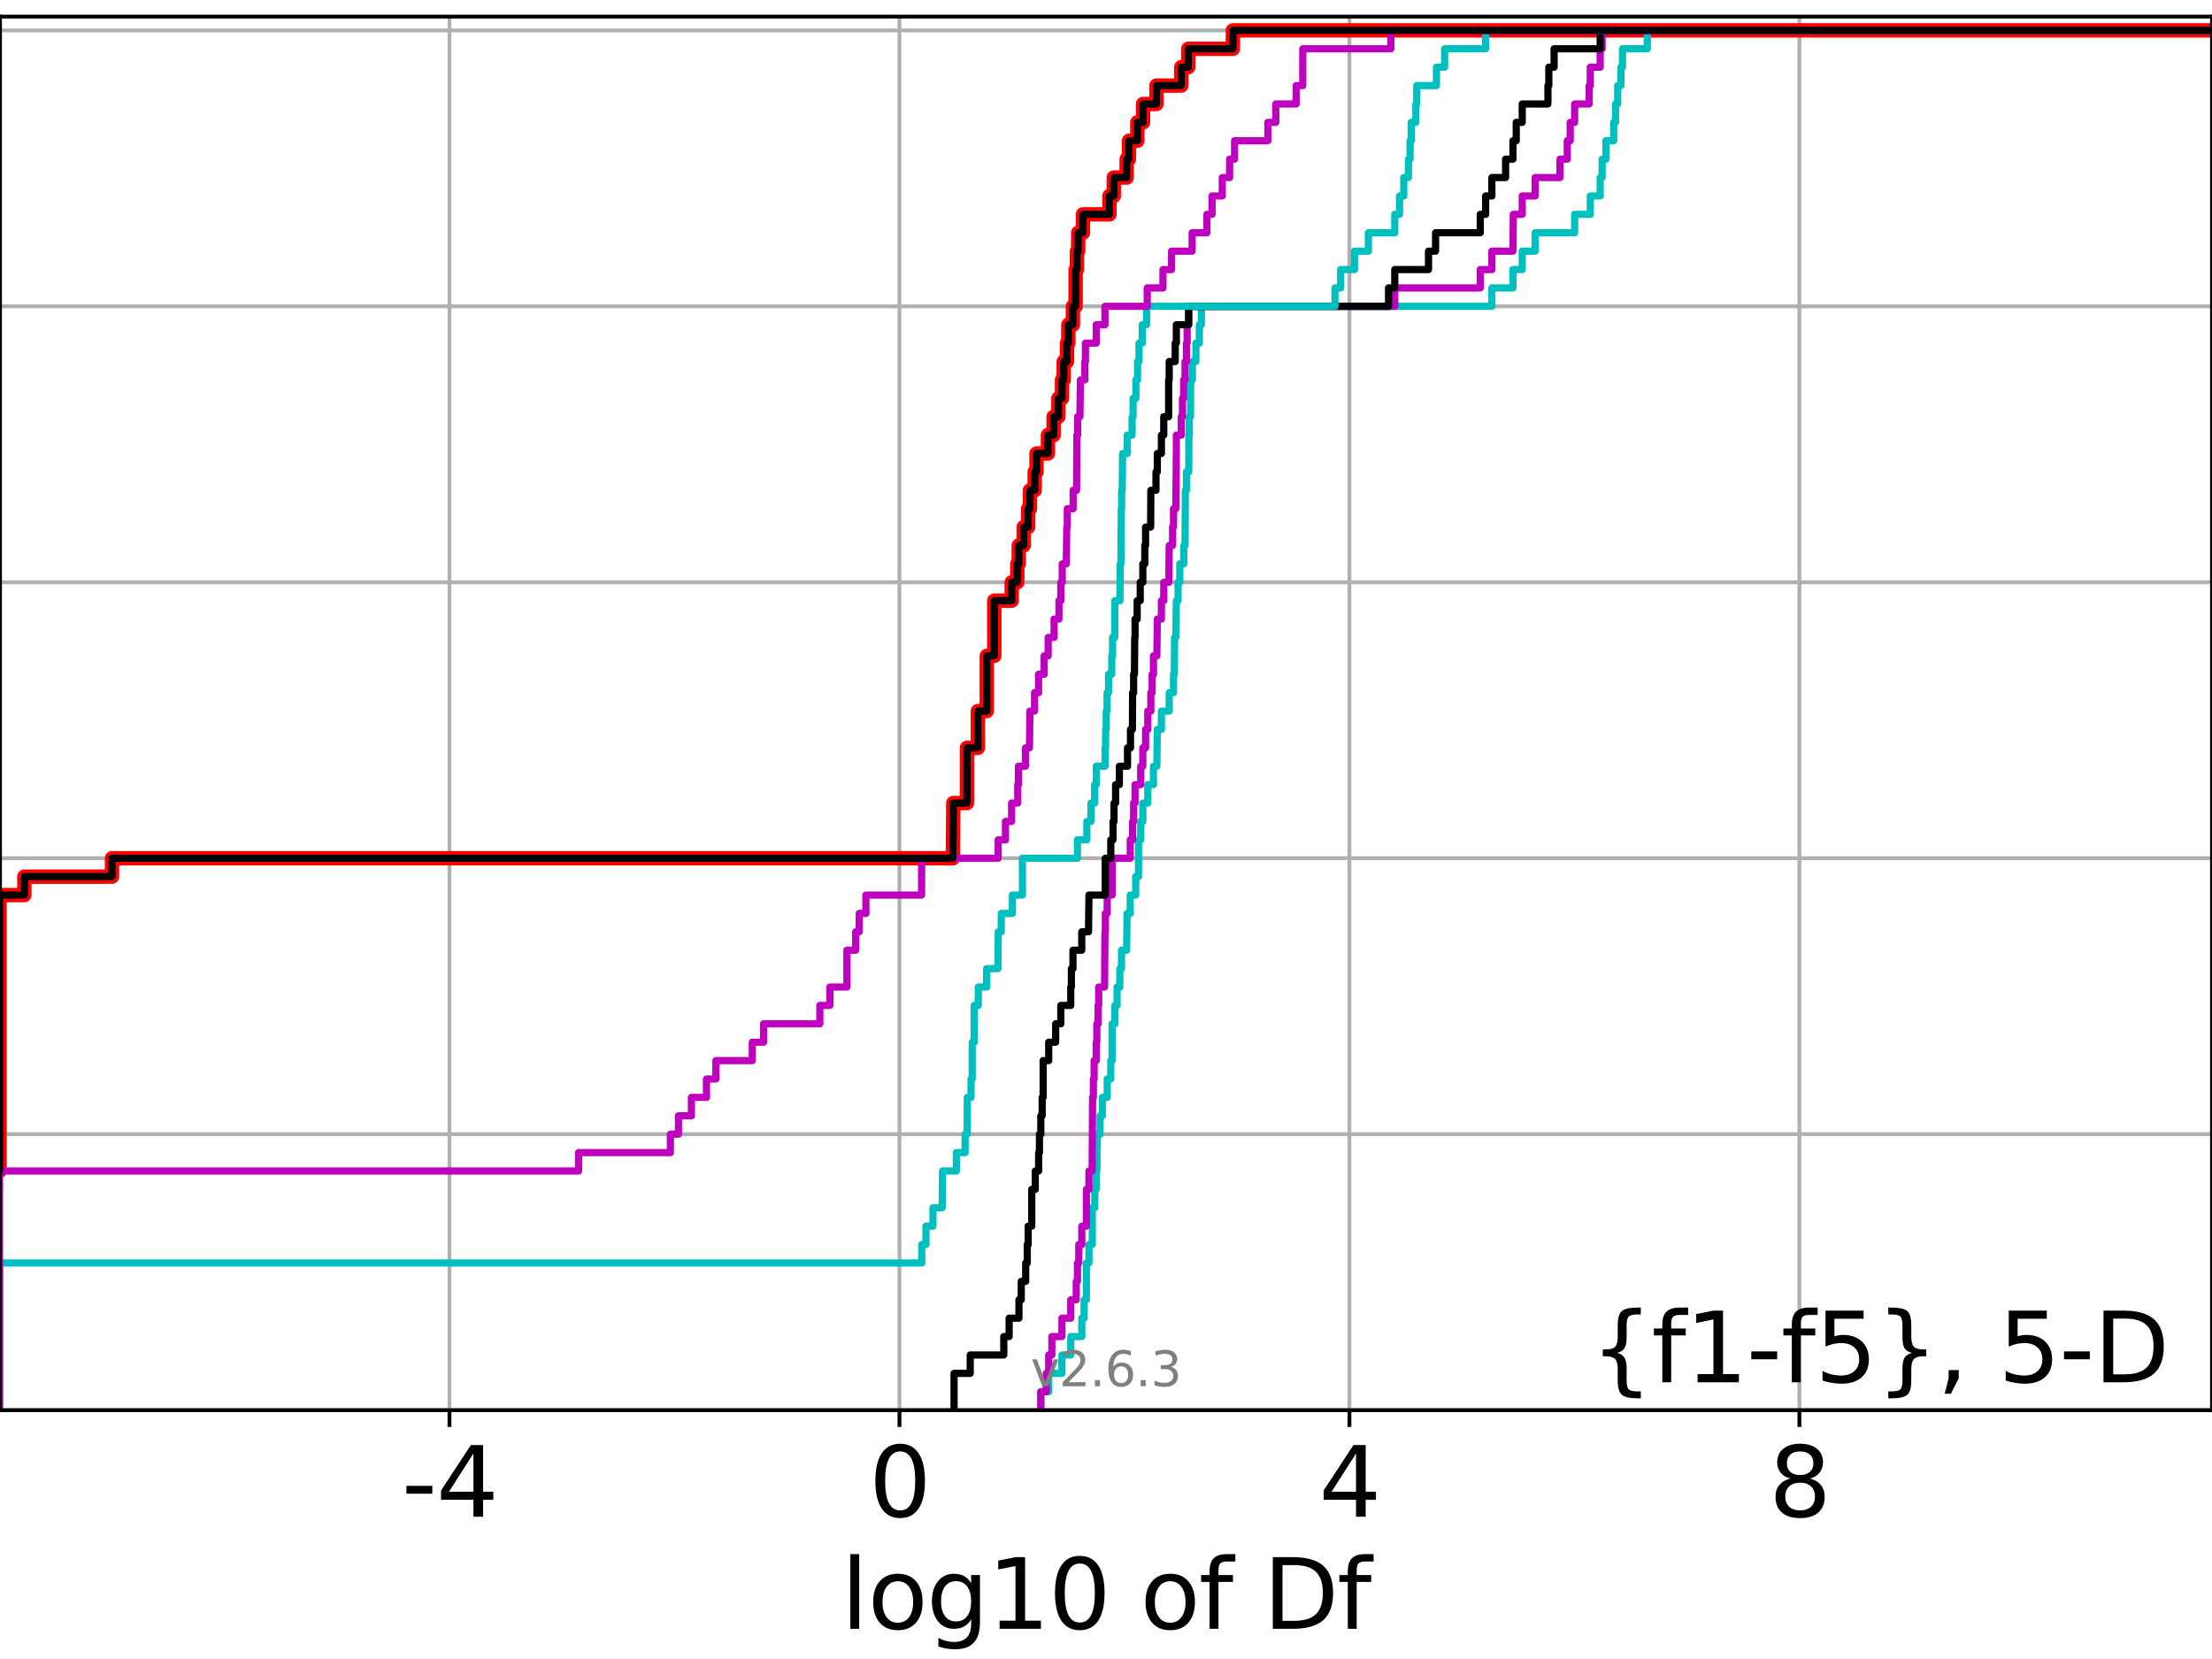 <?xml version="1.0" encoding="utf-8" standalone="no"?>
<!DOCTYPE svg PUBLIC "-//W3C//DTD SVG 1.1//EN"
  "http://www.w3.org/Graphics/SVG/1.1/DTD/svg11.dtd">
<svg xmlns:xlink="http://www.w3.org/1999/xlink" width="460.8pt" height="345.6pt" viewBox="0 0 460.8 345.6" xmlns="http://www.w3.org/2000/svg" version="1.1">
 <defs>
  <style type="text/css">*{stroke-linejoin: round; stroke-linecap: butt}</style>
 </defs>
 <g id="figure_1">
  <g id="patch_1">
   <path d="M 0 345.6 
L 460.8 345.6 
L 460.8 0 
L 0 0 
z
" style="fill: #ffffff"/>
  </g>
  <g id="axes_1">
   <g id="patch_2">
    <path d="M 0 293.76 
L 460.8 293.76 
L 460.8 3.456 
L 0 3.456 
z
" style="fill: #ffffff"/>
   </g>
   <g id="matplotlib.axis_1">
    <g id="xtick_1">
     <g id="line2d_1">
      <path d="M 93.636 293.76 
L 93.636 3.456 
" clip-path="url(#p49c6e1a906)" style="fill: none; stroke: #b0b0b0; stroke-width: 0.8; stroke-linecap: square"/>
     </g>
     <g id="line2d_2">
      <defs>
       <path id="m2e0beb71ca" d="M 0 0 
L 0 3.5 
" style="stroke: #000000; stroke-width: 0.8"/>
      </defs>
      <g>
       <use xlink:href="#m2e0beb71ca" x="93.636" y="293.76" style="stroke: #000000; stroke-width: 0.8"/>
      </g>
     </g>
     <g id="text_1">
      <!-- -4 -->
      <g transform="translate(83.665 315.957) scale(0.2 -0.2)">
       <defs>
        <path id="DejaVuSans-2d" d="M 313 2009 
L 1997 2009 
L 1997 1497 
L 313 1497 
L 313 2009 
z
" transform="scale(0.016)"/>
        <path id="DejaVuSans-34" d="M 2419 4116 
L 825 1625 
L 2419 1625 
L 2419 4116 
z
M 2253 4666 
L 3047 4666 
L 3047 1625 
L 3713 1625 
L 3713 1100 
L 3047 1100 
L 3047 0 
L 2419 0 
L 2419 1100 
L 313 1100 
L 313 1709 
L 2253 4666 
z
" transform="scale(0.016)"/>
       </defs>
       <use xlink:href="#DejaVuSans-2d"/>
       <use xlink:href="#DejaVuSans-34" x="36.084"/>
      </g>
     </g>
    </g>
    <g id="xtick_2">
     <g id="line2d_3">
      <path d="M 187.373 293.76 
L 187.373 3.456 
" clip-path="url(#p49c6e1a906)" style="fill: none; stroke: #b0b0b0; stroke-width: 0.8; stroke-linecap: square"/>
     </g>
     <g id="line2d_4">
      <g>
       <use xlink:href="#m2e0beb71ca" x="187.373" y="293.76" style="stroke: #000000; stroke-width: 0.8"/>
      </g>
     </g>
     <g id="text_2">
      <!-- 0 -->
      <g transform="translate(181.01 315.957) scale(0.2 -0.2)">
       <defs>
        <path id="DejaVuSans-30" d="M 2034 4250 
Q 1547 4250 1301 3770 
Q 1056 3291 1056 2328 
Q 1056 1369 1301 889 
Q 1547 409 2034 409 
Q 2525 409 2770 889 
Q 3016 1369 3016 2328 
Q 3016 3291 2770 3770 
Q 2525 4250 2034 4250 
z
M 2034 4750 
Q 2819 4750 3233 4129 
Q 3647 3509 3647 2328 
Q 3647 1150 3233 529 
Q 2819 -91 2034 -91 
Q 1250 -91 836 529 
Q 422 1150 422 2328 
Q 422 3509 836 4129 
Q 1250 4750 2034 4750 
z
" transform="scale(0.016)"/>
       </defs>
       <use xlink:href="#DejaVuSans-30"/>
      </g>
     </g>
    </g>
    <g id="xtick_3">
     <g id="line2d_5">
      <path d="M 281.11 293.76 
L 281.11 3.456 
" clip-path="url(#p49c6e1a906)" style="fill: none; stroke: #b0b0b0; stroke-width: 0.8; stroke-linecap: square"/>
     </g>
     <g id="line2d_6">
      <g>
       <use xlink:href="#m2e0beb71ca" x="281.11" y="293.76" style="stroke: #000000; stroke-width: 0.8"/>
      </g>
     </g>
     <g id="text_3">
      <!-- 4 -->
      <g transform="translate(274.747 315.957) scale(0.2 -0.2)">
       <use xlink:href="#DejaVuSans-34"/>
      </g>
     </g>
    </g>
    <g id="xtick_4">
     <g id="line2d_7">
      <path d="M 374.847 293.76 
L 374.847 3.456 
" clip-path="url(#p49c6e1a906)" style="fill: none; stroke: #b0b0b0; stroke-width: 0.8; stroke-linecap: square"/>
     </g>
     <g id="line2d_8">
      <g>
       <use xlink:href="#m2e0beb71ca" x="374.847" y="293.76" style="stroke: #000000; stroke-width: 0.8"/>
      </g>
     </g>
     <g id="text_4">
      <!-- 8 -->
      <g transform="translate(368.484 315.957) scale(0.2 -0.2)">
       <defs>
        <path id="DejaVuSans-38" d="M 2034 2216 
Q 1584 2216 1326 1975 
Q 1069 1734 1069 1313 
Q 1069 891 1326 650 
Q 1584 409 2034 409 
Q 2484 409 2743 651 
Q 3003 894 3003 1313 
Q 3003 1734 2745 1975 
Q 2488 2216 2034 2216 
z
M 1403 2484 
Q 997 2584 770 2862 
Q 544 3141 544 3541 
Q 544 4100 942 4425 
Q 1341 4750 2034 4750 
Q 2731 4750 3128 4425 
Q 3525 4100 3525 3541 
Q 3525 3141 3298 2862 
Q 3072 2584 2669 2484 
Q 3125 2378 3379 2068 
Q 3634 1759 3634 1313 
Q 3634 634 3220 271 
Q 2806 -91 2034 -91 
Q 1263 -91 848 271 
Q 434 634 434 1313 
Q 434 1759 690 2068 
Q 947 2378 1403 2484 
z
M 1172 3481 
Q 1172 3119 1398 2916 
Q 1625 2713 2034 2713 
Q 2441 2713 2670 2916 
Q 2900 3119 2900 3481 
Q 2900 3844 2670 4047 
Q 2441 4250 2034 4250 
Q 1625 4250 1398 4047 
Q 1172 3844 1172 3481 
z
" transform="scale(0.016)"/>
       </defs>
       <use xlink:href="#DejaVuSans-38"/>
      </g>
     </g>
    </g>
    <g id="text_5">
     <!-- log10 of Df -->
     <g transform="translate(175.214 339.313) scale(0.2 -0.2)">
      <defs>
       <path id="DejaVuSans-6c" d="M 603 4863 
L 1178 4863 
L 1178 0 
L 603 0 
L 603 4863 
z
" transform="scale(0.016)"/>
       <path id="DejaVuSans-6f" d="M 1959 3097 
Q 1497 3097 1228 2736 
Q 959 2375 959 1747 
Q 959 1119 1226 758 
Q 1494 397 1959 397 
Q 2419 397 2687 759 
Q 2956 1122 2956 1747 
Q 2956 2369 2687 2733 
Q 2419 3097 1959 3097 
z
M 1959 3584 
Q 2709 3584 3137 3096 
Q 3566 2609 3566 1747 
Q 3566 888 3137 398 
Q 2709 -91 1959 -91 
Q 1206 -91 779 398 
Q 353 888 353 1747 
Q 353 2609 779 3096 
Q 1206 3584 1959 3584 
z
" transform="scale(0.016)"/>
       <path id="DejaVuSans-67" d="M 2906 1791 
Q 2906 2416 2648 2759 
Q 2391 3103 1925 3103 
Q 1463 3103 1205 2759 
Q 947 2416 947 1791 
Q 947 1169 1205 825 
Q 1463 481 1925 481 
Q 2391 481 2648 825 
Q 2906 1169 2906 1791 
z
M 3481 434 
Q 3481 -459 3084 -895 
Q 2688 -1331 1869 -1331 
Q 1566 -1331 1297 -1286 
Q 1028 -1241 775 -1147 
L 775 -588 
Q 1028 -725 1275 -790 
Q 1522 -856 1778 -856 
Q 2344 -856 2625 -561 
Q 2906 -266 2906 331 
L 2906 616 
Q 2728 306 2450 153 
Q 2172 0 1784 0 
Q 1141 0 747 490 
Q 353 981 353 1791 
Q 353 2603 747 3093 
Q 1141 3584 1784 3584 
Q 2172 3584 2450 3431 
Q 2728 3278 2906 2969 
L 2906 3500 
L 3481 3500 
L 3481 434 
z
" transform="scale(0.016)"/>
       <path id="DejaVuSans-31" d="M 794 531 
L 1825 531 
L 1825 4091 
L 703 3866 
L 703 4441 
L 1819 4666 
L 2450 4666 
L 2450 531 
L 3481 531 
L 3481 0 
L 794 0 
L 794 531 
z
" transform="scale(0.016)"/>
       <path id="DejaVuSans-20" transform="scale(0.016)"/>
       <path id="DejaVuSans-66" d="M 2375 4863 
L 2375 4384 
L 1825 4384 
Q 1516 4384 1395 4259 
Q 1275 4134 1275 3809 
L 1275 3500 
L 2222 3500 
L 2222 3053 
L 1275 3053 
L 1275 0 
L 697 0 
L 697 3053 
L 147 3053 
L 147 3500 
L 697 3500 
L 697 3744 
Q 697 4328 969 4595 
Q 1241 4863 1831 4863 
L 2375 4863 
z
" transform="scale(0.016)"/>
       <path id="DejaVuSans-44" d="M 1259 4147 
L 1259 519 
L 2022 519 
Q 2988 519 3436 956 
Q 3884 1394 3884 2338 
Q 3884 3275 3436 3711 
Q 2988 4147 2022 4147 
L 1259 4147 
z
M 628 4666 
L 1925 4666 
Q 3281 4666 3915 4102 
Q 4550 3538 4550 2338 
Q 4550 1131 3912 565 
Q 3275 0 1925 0 
L 628 0 
L 628 4666 
z
" transform="scale(0.016)"/>
      </defs>
      <use xlink:href="#DejaVuSans-6c"/>
      <use xlink:href="#DejaVuSans-6f" x="27.783"/>
      <use xlink:href="#DejaVuSans-67" x="88.965"/>
      <use xlink:href="#DejaVuSans-31" x="152.441"/>
      <use xlink:href="#DejaVuSans-30" x="216.064"/>
      <use xlink:href="#DejaVuSans-20" x="279.688"/>
      <use xlink:href="#DejaVuSans-6f" x="311.475"/>
      <use xlink:href="#DejaVuSans-66" x="372.656"/>
      <use xlink:href="#DejaVuSans-20" x="407.861"/>
      <use xlink:href="#DejaVuSans-44" x="439.648"/>
      <use xlink:href="#DejaVuSans-66" x="516.65"/>
     </g>
    </g>
   </g>
   <g id="matplotlib.axis_2">
    <g id="ytick_1">
     <g id="line2d_9">
      <path d="M 0 293.76 
L 460.8 293.76 
" clip-path="url(#p49c6e1a906)" style="fill: none; stroke: #b0b0b0; stroke-width: 0.8; stroke-linecap: square"/>
     </g>
     <g id="line2d_10">
      <defs>
       <path id="m68285a2347" d="M 0 0 
L -3.5 0 
" style="stroke: #000000; stroke-width: 0.8"/>
      </defs>
      <g>
       <use xlink:href="#m68285a2347" x="0" y="293.76" style="stroke: #000000; stroke-width: 0.8"/>
      </g>
     </g>
    </g>
    <g id="ytick_2">
     <g id="line2d_11">
      <path d="M 0 236.274 
L 460.8 236.274 
" clip-path="url(#p49c6e1a906)" style="fill: none; stroke: #b0b0b0; stroke-width: 0.8; stroke-linecap: square"/>
     </g>
     <g id="line2d_12">
      <g>
       <use xlink:href="#m68285a2347" x="0" y="236.274" style="stroke: #000000; stroke-width: 0.8"/>
      </g>
     </g>
    </g>
    <g id="ytick_3">
     <g id="line2d_13">
      <path d="M 0 178.788 
L 460.8 178.788 
" clip-path="url(#p49c6e1a906)" style="fill: none; stroke: #b0b0b0; stroke-width: 0.8; stroke-linecap: square"/>
     </g>
     <g id="line2d_14">
      <g>
       <use xlink:href="#m68285a2347" x="0" y="178.788" style="stroke: #000000; stroke-width: 0.8"/>
      </g>
     </g>
    </g>
    <g id="ytick_4">
     <g id="line2d_15">
      <path d="M 0 121.302 
L 460.8 121.302 
" clip-path="url(#p49c6e1a906)" style="fill: none; stroke: #b0b0b0; stroke-width: 0.8; stroke-linecap: square"/>
     </g>
     <g id="line2d_16">
      <g>
       <use xlink:href="#m68285a2347" x="0" y="121.302" style="stroke: #000000; stroke-width: 0.8"/>
      </g>
     </g>
    </g>
    <g id="ytick_5">
     <g id="line2d_17">
      <path d="M 0 63.816 
L 460.8 63.816 
" clip-path="url(#p49c6e1a906)" style="fill: none; stroke: #b0b0b0; stroke-width: 0.8; stroke-linecap: square"/>
     </g>
     <g id="line2d_18">
      <g>
       <use xlink:href="#m68285a2347" x="0" y="63.816" style="stroke: #000000; stroke-width: 0.8"/>
      </g>
     </g>
    </g>
    <g id="ytick_6">
     <g id="line2d_19">
      <path d="M 0 6.33 
L 460.8 6.33 
" clip-path="url(#p49c6e1a906)" style="fill: none; stroke: #b0b0b0; stroke-width: 0.8; stroke-linecap: square"/>
     </g>
     <g id="line2d_20">
      <g>
       <use xlink:href="#m68285a2347" x="0" y="6.33" style="stroke: #000000; stroke-width: 0.8"/>
      </g>
     </g>
    </g>
   </g>
   <g id="line2d_21">
    <path d="M -1 243.939 
L -0.101 243.939 
L -0.101 186.453 
L 5.074 186.453 
L 5.074 182.621 
L 23.331 182.621 
L 23.331 178.788 
L 198.502 178.788 
L 198.584 167.291 
L 201.43 167.291 
L 201.431 155.794 
L 203.701 155.794 
L 203.701 148.129 
L 205.557 148.129 
L 205.557 136.632 
L 207.126 136.632 
L 207.126 125.135 
L 210.756 125.135 
L 210.756 121.302 
L 211.922 121.302 
L 211.922 117.47 
L 212.222 117.47 
L 212.222 113.637 
L 213.247 113.637 
L 213.247 109.805 
L 214.18 109.805 
L 214.18 105.973 
L 214.552 105.973 
L 214.552 102.14 
L 215.539 102.14 
L 215.539 98.308 
L 215.919 98.308 
L 215.919 94.475 
L 218.307 94.475 
L 218.307 90.643 
L 219.492 90.643 
L 219.492 86.811 
L 220.48 86.811 
L 220.48 82.978 
L 221.234 82.978 
L 221.234 79.146 
L 221.592 79.146 
L 221.592 75.313 
L 222.274 75.313 
L 222.274 71.481 
L 222.55 71.481 
L 222.55 67.649 
L 223.505 67.649 
L 223.505 63.816 
L 224.071 63.816 
L 224.071 56.151 
L 224.342 56.151 
L 224.342 52.319 
L 224.607 52.319 
L 224.607 48.487 
L 225.6 48.487 
L 225.6 44.654 
L 231.121 44.654 
L 231.121 40.822 
L 232.019 40.822 
L 232.019 36.989 
L 234.699 36.989 
L 234.699 33.157 
L 235.185 33.157 
L 235.185 29.325 
L 236.924 29.325 
L 236.924 25.492 
L 238.122 25.492 
L 238.122 21.66 
L 240.907 21.66 
L 240.907 17.827 
L 246.078 17.827 
L 246.078 13.995 
L 247.538 13.995 
L 247.538 10.163 
L 256.827 10.163 
L 256.827 6.33 
L 256.827 6.33 
L 460.8 6.33 
L 460.8 6.33 
" clip-path="url(#p49c6e1a906)" style="fill: none; stroke: #ff0000; stroke-width: 3; stroke-linecap: square"/>
   </g>
   <g id="line2d_22">
    <path d="M 216.821 293.76 
L 216.821 289.928 
L 218.467 289.928 
L 218.467 286.095 
L 221.221 286.095 
L 221.221 282.263 
L 223.059 282.263 
L 223.059 278.43 
L 225.358 278.43 
L 225.358 274.598 
L 225.845 274.598 
L 225.845 270.766 
L 226.32 270.766 
L 226.32 263.101 
L 226.848 263.101 
L 226.848 259.268 
L 227.546 259.268 
L 227.546 251.604 
L 228.069 251.604 
L 228.069 247.771 
L 228.358 247.771 
L 228.358 243.939 
L 228.495 243.939 
L 228.591 236.274 
L 229.155 236.274 
L 229.155 232.442 
L 229.64 232.442 
L 229.64 228.609 
L 230.645 228.609 
L 230.645 224.777 
L 231.393 224.777 
L 231.393 220.944 
L 231.676 220.944 
L 231.676 213.28 
L 232.261 213.28 
L 232.261 209.447 
L 232.699 209.447 
L 232.699 205.615 
L 233.28 205.615 
L 233.28 201.782 
L 233.631 201.782 
L 233.631 197.95 
L 234.688 197.95 
L 234.798 190.285 
L 235.447 190.285 
L 235.447 186.453 
L 236.585 186.453 
L 236.585 182.621 
L 237.177 182.621 
L 237.177 174.956 
L 237.631 174.956 
L 237.631 171.123 
L 238.073 171.123 
L 238.073 167.291 
L 239.103 167.291 
L 239.103 163.459 
L 240.292 163.459 
L 240.292 159.626 
L 240.997 159.626 
L 241.093 151.961 
L 241.944 151.961 
L 241.944 148.129 
L 243.568 148.129 
L 243.568 144.297 
L 244.469 144.297 
L 244.469 140.464 
L 244.634 140.464 
L 244.689 132.799 
L 244.944 132.799 
L 245.048 125.135 
L 245.407 125.135 
L 245.407 121.302 
L 245.771 121.302 
L 245.771 117.47 
L 246.61 117.47 
L 246.61 113.637 
L 246.863 113.637 
L 246.932 102.14 
L 247.155 102.14 
L 247.155 98.308 
L 247.642 98.308 
L 247.669 90.643 
L 247.754 90.643 
L 247.754 86.811 
L 248.004 86.811 
L 248.031 79.146 
L 248.391 79.146 
L 248.391 75.313 
L 249.132 75.313 
L 249.132 71.481 
L 249.848 71.481 
L 249.848 67.649 
L 250.268 67.649 
L 250.268 63.816 
L 310.783 63.816 
L 310.783 59.984 
L 315.174 59.984 
L 315.174 56.151 
L 317.109 56.151 
L 317.109 52.319 
L 319.798 52.319 
L 319.798 48.487 
L 328.028 48.487 
L 328.028 44.654 
L 331.284 44.654 
L 331.284 40.822 
L 333.347 40.822 
L 333.347 36.989 
L 333.755 36.989 
L 333.755 33.157 
L 334.537 33.157 
L 334.537 29.325 
L 336.161 29.325 
L 336.161 25.492 
L 336.554 25.492 
L 336.554 21.66 
L 336.994 21.66 
L 336.994 17.827 
L 337.671 17.827 
L 337.671 13.995 
L 337.996 13.995 
L 337.996 10.163 
L 343.16 10.163 
L 343.16 6.33 
L 343.16 6.33 
L 460.8 6.33 
L 460.8 6.33 
" clip-path="url(#p49c6e1a906)" style="fill: none; stroke: #00bfbf; stroke-width: 1.5; stroke-linecap: square"/>
   </g>
   <g id="line2d_23">
    <path d="M 216.821 293.76 
L 216.821 289.928 
L 217.964 289.928 
L 217.964 286.095 
L 218.467 286.095 
L 218.467 282.263 
L 219.122 282.263 
L 219.122 278.43 
L 221.221 278.43 
L 221.221 274.598 
L 223.059 274.598 
L 223.059 270.766 
L 224.203 270.766 
L 224.203 266.933 
L 224.454 266.933 
L 224.454 263.101 
L 224.731 263.101 
L 224.731 259.268 
L 225.358 259.268 
L 225.358 255.436 
L 226.32 255.436 
L 226.32 247.771 
L 226.848 247.771 
L 226.848 243.939 
L 227.514 243.939 
L 227.603 228.609 
L 227.773 228.609 
L 227.773 224.777 
L 227.927 224.777 
L 227.927 220.944 
L 228.358 220.944 
L 228.358 217.112 
L 228.495 217.112 
L 228.495 213.28 
L 228.76 213.28 
L 228.76 209.447 
L 228.878 209.447 
L 228.878 205.615 
L 230.098 205.615 
L 230.185 194.118 
L 230.265 194.118 
L 230.265 190.285 
L 230.645 190.285 
L 230.645 186.453 
L 231.676 186.453 
L 231.676 178.788 
L 235.447 178.788 
L 235.447 174.956 
L 235.944 174.956 
L 235.944 171.123 
L 236.153 171.123 
L 236.153 167.291 
L 236.455 167.291 
L 236.455 163.459 
L 237.631 163.459 
L 237.631 159.626 
L 238.073 159.626 
L 238.073 155.794 
L 238.646 155.794 
L 238.646 151.961 
L 239.103 151.961 
L 239.103 148.129 
L 239.743 148.129 
L 239.743 144.297 
L 240.015 144.297 
L 240.015 140.464 
L 240.292 140.464 
L 240.292 136.632 
L 240.997 136.632 
L 241.093 128.967 
L 241.944 128.967 
L 241.944 125.135 
L 242.434 125.135 
L 242.434 121.302 
L 243.485 121.302 
L 243.568 113.637 
L 244.272 113.637 
L 244.272 109.805 
L 244.469 109.805 
L 244.469 105.973 
L 244.944 105.973 
L 245.05 94.475 
L 245.058 94.475 
L 245.058 90.643 
L 246.086 90.643 
L 246.086 86.811 
L 246.338 86.811 
L 246.338 82.978 
L 246.574 82.978 
L 246.574 79.146 
L 246.863 79.146 
L 246.863 75.313 
L 247.155 75.313 
L 247.155 71.481 
L 247.304 71.481 
L 247.304 67.649 
L 247.62 67.649 
L 247.62 63.816 
L 290.553 63.816 
L 290.553 59.984 
L 308.364 59.984 
L 308.364 56.151 
L 310.783 56.151 
L 310.783 52.319 
L 315.174 52.319 
L 315.251 44.654 
L 317.109 44.654 
L 317.109 40.822 
L 319.798 40.822 
L 319.798 36.989 
L 324.966 36.989 
L 324.966 33.157 
L 326.485 33.157 
L 326.485 29.325 
L 327.107 29.325 
L 327.107 25.492 
L 328.028 25.492 
L 328.028 21.66 
L 331.055 21.66 
L 331.055 17.827 
L 331.284 17.827 
L 331.284 13.995 
L 333.347 13.995 
L 333.347 10.163 
L 333.755 10.163 
L 333.755 6.33 
L 333.755 6.33 
L 460.8 6.33 
L 460.8 6.33 
" clip-path="url(#p49c6e1a906)" style="fill: none; stroke: #bf00bf; stroke-width: 1.5; stroke-linecap: square"/>
   </g>
   <g id="line2d_24">
    <path d="M 198.745 293.76 
L 198.745 286.095 
L 202.115 286.095 
L 202.115 282.263 
L 209.108 282.263 
L 209.108 278.43 
L 210.221 278.43 
L 210.221 274.598 
L 212.267 274.598 
L 212.267 270.766 
L 212.748 270.766 
L 212.748 266.933 
L 213.674 266.933 
L 213.674 263.101 
L 213.997 263.101 
L 213.997 259.268 
L 214.185 259.268 
L 214.185 255.436 
L 214.937 255.436 
L 214.937 247.771 
L 215.668 247.771 
L 215.668 243.939 
L 216.371 243.939 
L 216.371 240.106 
L 216.535 240.106 
L 216.535 236.274 
L 216.821 236.274 
L 216.821 232.442 
L 217.103 232.442 
L 217.103 228.609 
L 217.305 228.609 
L 217.305 220.944 
L 218.467 220.944 
L 218.467 217.112 
L 219.916 217.112 
L 219.916 213.28 
L 220.986 213.28 
L 220.986 209.447 
L 223.059 209.447 
L 223.059 205.615 
L 223.189 205.615 
L 223.189 201.782 
L 223.52 201.782 
L 223.52 197.95 
L 225.351 197.95 
L 225.351 194.118 
L 226.761 194.118 
L 226.848 186.453 
L 230.246 186.453 
L 230.246 178.788 
L 231.4 178.788 
L 231.4 174.956 
L 231.862 174.956 
L 231.862 171.123 
L 232.073 171.123 
L 232.073 167.291 
L 232.399 167.291 
L 232.399 163.459 
L 233.185 163.459 
L 233.185 159.626 
L 234.884 159.626 
L 234.884 155.794 
L 235.505 155.794 
L 235.505 151.961 
L 235.904 151.961 
L 235.944 144.297 
L 236.153 144.297 
L 236.153 140.464 
L 236.326 140.464 
L 236.382 132.799 
L 236.455 132.799 
L 236.455 128.967 
L 236.896 128.967 
L 236.896 125.135 
L 237.532 125.135 
L 237.532 121.302 
L 238.073 121.302 
L 238.073 117.47 
L 238.486 117.47 
L 238.486 113.637 
L 238.646 113.637 
L 238.646 109.805 
L 239.702 109.805 
L 239.743 102.14 
L 240.812 102.14 
L 240.812 98.308 
L 241.093 98.308 
L 241.093 94.475 
L 241.944 94.475 
L 241.944 90.643 
L 242.434 90.643 
L 242.434 86.811 
L 243.446 86.811 
L 243.448 79.146 
L 243.568 79.146 
L 243.568 75.313 
L 244.817 75.313 
L 244.817 71.481 
L 245.058 71.481 
L 245.058 67.649 
L 247.62 67.649 
L 247.62 63.816 
L 289.257 63.816 
L 289.257 59.984 
L 290.553 59.984 
L 290.553 56.151 
L 297.584 56.151 
L 297.584 52.319 
L 299.055 52.319 
L 299.055 48.487 
L 308.364 48.487 
L 308.364 44.654 
L 309.486 44.654 
L 309.486 40.822 
L 310.783 40.822 
L 310.783 36.989 
L 313.645 36.989 
L 313.645 33.157 
L 315.174 33.157 
L 315.174 29.325 
L 315.863 29.325 
L 315.863 25.492 
L 317.109 25.492 
L 317.109 21.66 
L 322.462 21.66 
L 322.462 17.827 
L 322.648 17.827 
L 322.648 13.995 
L 323.753 13.995 
L 323.753 10.163 
L 333.347 10.163 
L 333.347 6.33 
L 333.347 6.33 
L 460.8 6.33 
L 460.8 6.33 
" clip-path="url(#p49c6e1a906)" style="fill: none; stroke: #000000; stroke-width: 1.5; stroke-linecap: square"/>
   </g>
   <g id="line2d_25">
    <path d="M -0.101 293.76 
L -0.101 263.101 
L 192.02 263.101 
L 192.02 259.268 
L 192.897 259.268 
L 192.897 255.436 
L 194.35 255.436 
L 194.35 251.604 
L 196.271 251.604 
L 196.34 243.939 
L 199.23 243.939 
L 199.23 240.106 
L 201.054 240.106 
L 201.054 236.274 
L 201.461 236.274 
L 201.515 228.609 
L 202.286 228.609 
L 202.286 224.777 
L 202.532 224.777 
L 202.532 217.112 
L 202.951 217.112 
L 202.951 209.447 
L 203.803 209.447 
L 203.803 205.615 
L 205.531 205.615 
L 205.531 201.782 
L 207.889 201.782 
L 207.957 194.118 
L 208.579 194.118 
L 208.579 190.285 
L 210.903 190.285 
L 210.903 186.453 
L 212.995 186.453 
L 212.995 178.788 
L 224.449 178.788 
L 224.449 174.956 
L 226.411 174.956 
L 226.411 171.123 
L 227.282 171.123 
L 227.282 167.291 
L 228.039 167.291 
L 228.039 163.459 
L 228.379 163.459 
L 228.379 159.626 
L 230.201 159.626 
L 230.201 155.794 
L 230.322 155.794 
L 230.322 151.961 
L 230.445 151.961 
L 230.445 148.129 
L 230.62 148.129 
L 230.62 144.297 
L 230.933 144.297 
L 230.933 140.464 
L 231.595 140.464 
L 231.595 136.632 
L 231.766 136.632 
L 231.766 132.799 
L 232.235 132.799 
L 232.252 125.135 
L 233.3 125.135 
L 233.377 117.47 
L 233.508 117.47 
L 233.583 105.973 
L 233.659 105.973 
L 233.659 102.14 
L 233.778 102.14 
L 233.861 94.475 
L 234.837 94.475 
L 234.837 90.643 
L 235.837 90.643 
L 235.837 86.811 
L 236.037 86.811 
L 236.037 82.978 
L 236.623 82.978 
L 236.623 79.146 
L 236.978 79.146 
L 236.978 75.313 
L 237.275 75.313 
L 237.275 71.481 
L 237.957 71.481 
L 237.957 67.649 
L 238.852 67.649 
L 238.852 63.816 
L 278.1 63.816 
L 278.1 59.984 
L 279.281 59.984 
L 279.281 56.151 
L 282.167 56.151 
L 282.167 52.319 
L 285.059 52.319 
L 285.059 48.487 
L 290.553 48.487 
L 290.553 44.654 
L 291.552 44.654 
L 291.552 40.822 
L 292.435 40.822 
L 292.435 36.989 
L 293.409 36.989 
L 293.409 33.157 
L 293.746 33.157 
L 293.746 29.325 
L 293.975 29.325 
L 293.975 25.492 
L 294.95 25.492 
L 294.95 21.66 
L 295.122 21.66 
L 295.122 17.827 
L 299.24 17.827 
L 299.24 13.995 
L 300.938 13.995 
L 300.938 10.163 
L 309.486 10.163 
L 309.486 6.33 
L 309.486 6.33 
L 460.8 6.33 
L 460.8 6.33 
" clip-path="url(#p49c6e1a906)" style="fill: none; stroke: #00bfbf; stroke-width: 1.5; stroke-linecap: square"/>
   </g>
   <g id="line2d_26">
    <path d="M -0.101 293.76 
L -0.101 243.939 
L 120.527 243.939 
L 120.527 240.106 
L 139.656 240.106 
L 139.656 236.274 
L 141.334 236.274 
L 141.334 232.442 
L 144.032 232.442 
L 144.032 228.609 
L 147.17 228.609 
L 147.17 224.777 
L 149.133 224.777 
L 149.133 220.944 
L 156.715 220.944 
L 156.715 217.112 
L 159.065 217.112 
L 159.065 213.28 
L 170.786 213.28 
L 170.786 209.447 
L 172.884 209.447 
L 172.884 205.615 
L 176.427 205.615 
L 176.427 197.95 
L 178.259 197.95 
L 178.259 194.118 
L 178.982 194.118 
L 178.982 190.285 
L 180.382 190.285 
L 180.382 186.453 
L 191.984 186.453 
L 191.994 178.788 
L 207.934 178.788 
L 207.934 174.956 
L 209.46 174.956 
L 209.46 171.123 
L 210.732 171.123 
L 210.732 167.291 
L 212.011 167.291 
L 212.011 163.459 
L 212.161 163.459 
L 212.161 159.626 
L 213.615 159.626 
L 213.615 155.794 
L 214.458 155.794 
L 214.552 148.129 
L 215.514 148.129 
L 215.514 144.297 
L 216.353 144.297 
L 216.353 140.464 
L 217.517 140.464 
L 217.517 136.632 
L 218.353 136.632 
L 218.353 132.799 
L 219.582 132.799 
L 219.582 128.967 
L 220.604 128.967 
L 220.604 125.135 
L 220.983 125.135 
L 220.983 121.302 
L 221.285 121.302 
L 221.285 117.47 
L 222.124 117.47 
L 222.23 109.805 
L 222.338 109.805 
L 222.338 105.973 
L 223.561 105.973 
L 223.561 102.14 
L 224.278 102.14 
L 224.336 90.643 
L 224.496 90.643 
L 224.496 86.811 
L 224.966 86.811 
L 225.073 79.146 
L 225.994 79.146 
L 225.994 75.313 
L 226.116 75.313 
L 226.116 71.481 
L 228.368 71.481 
L 228.368 67.649 
L 230.184 67.649 
L 230.184 63.816 
L 238.989 63.816 
L 238.989 59.984 
L 242.27 59.984 
L 242.27 56.151 
L 244.059 56.151 
L 244.059 52.319 
L 248.335 52.319 
L 248.335 48.487 
L 251.422 48.487 
L 251.422 44.654 
L 252.494 44.654 
L 252.494 40.822 
L 254.626 40.822 
L 254.626 36.989 
L 256.151 36.989 
L 256.151 33.157 
L 257.184 33.157 
L 257.184 29.325 
L 264.118 29.325 
L 264.118 25.492 
L 265.774 25.492 
L 265.774 21.66 
L 270.011 21.66 
L 270.011 17.827 
L 271.389 17.827 
L 271.399 10.163 
L 289.744 10.163 
L 289.744 6.33 
L 289.744 6.33 
L 460.8 6.33 
L 460.8 6.33 
" clip-path="url(#p49c6e1a906)" style="fill: none; stroke: #bf00bf; stroke-width: 1.5; stroke-linecap: square"/>
   </g>
   <g id="line2d_27">
    <path d="M -1 243.939 
L -0.101 243.939 
L -0.101 186.453 
L 5.074 186.453 
L 5.074 182.621 
L 23.331 182.621 
L 23.331 178.788 
L 198.502 178.788 
L 198.584 167.291 
L 201.43 167.291 
L 201.431 155.794 
L 203.701 155.794 
L 203.701 148.129 
L 205.557 148.129 
L 205.557 136.632 
L 207.126 136.632 
L 207.126 125.135 
L 210.756 125.135 
L 210.756 121.302 
L 211.922 121.302 
L 211.922 117.47 
L 212.222 117.47 
L 212.222 113.637 
L 213.247 113.637 
L 213.247 109.805 
L 214.18 109.805 
L 214.18 105.973 
L 214.552 105.973 
L 214.552 102.14 
L 215.539 102.14 
L 215.539 98.308 
L 215.919 98.308 
L 215.919 94.475 
L 218.307 94.475 
L 218.307 90.643 
L 219.492 90.643 
L 219.492 86.811 
L 220.48 86.811 
L 220.48 82.978 
L 221.234 82.978 
L 221.234 79.146 
L 221.592 79.146 
L 221.592 75.313 
L 222.274 75.313 
L 222.274 71.481 
L 222.55 71.481 
L 222.55 67.649 
L 223.505 67.649 
L 223.505 63.816 
L 224.071 63.816 
L 224.071 56.151 
L 224.342 56.151 
L 224.342 52.319 
L 224.607 52.319 
L 224.607 48.487 
L 225.6 48.487 
L 225.6 44.654 
L 231.121 44.654 
L 231.121 40.822 
L 232.019 40.822 
L 232.019 36.989 
L 234.699 36.989 
L 234.699 33.157 
L 235.185 33.157 
L 235.185 29.325 
L 236.924 29.325 
L 236.924 25.492 
L 238.122 25.492 
L 238.122 21.66 
L 240.907 21.66 
L 240.907 17.827 
L 246.078 17.827 
L 246.078 13.995 
L 247.538 13.995 
L 247.538 10.163 
L 256.827 10.163 
L 256.827 6.33 
L 256.827 6.33 
L 460.8 6.33 
L 460.8 6.33 
" clip-path="url(#p49c6e1a906)" style="fill: none; stroke: #000000; stroke-width: 1.5; stroke-linecap: square"/>
   </g>
   <g id="patch_3">
    <path d="M 0 293.76 
L 0 3.456 
" style="fill: none; stroke: #000000; stroke-width: 0.8; stroke-linejoin: miter; stroke-linecap: square"/>
   </g>
   <g id="patch_4">
    <path d="M 460.8 293.76 
L 460.8 3.456 
" style="fill: none; stroke: #000000; stroke-width: 0.8; stroke-linejoin: miter; stroke-linecap: square"/>
   </g>
   <g id="patch_5">
    <path d="M 0 293.76 
L 460.8 293.76 
" style="fill: none; stroke: #000000; stroke-width: 0.8; stroke-linejoin: miter; stroke-linecap: square"/>
   </g>
   <g id="patch_6">
    <path d="M 0 3.456 
L 460.8 3.456 
" style="fill: none; stroke: #000000; stroke-width: 0.8; stroke-linejoin: miter; stroke-linecap: square"/>
   </g>
   <g id="text_6">
    <!-- {f1-f5}, 5-D -->
    <g transform="translate(331.334 287.954) scale(0.2 -0.2)">
     <defs>
      <path id="DejaVuSans-7b" d="M 3272 -594 
L 3272 -1044 
L 3078 -1044 
Q 2300 -1044 2036 -812 
Q 1772 -581 1772 109 
L 1772 856 
Q 1772 1328 1603 1509 
Q 1434 1691 991 1691 
L 800 1691 
L 800 2138 
L 991 2138 
Q 1438 2138 1605 2317 
Q 1772 2497 1772 2963 
L 1772 3713 
Q 1772 4403 2036 4633 
Q 2300 4863 3078 4863 
L 3272 4863 
L 3272 4416 
L 3059 4416 
Q 2619 4416 2484 4278 
Q 2350 4141 2350 3700 
L 2350 2925 
Q 2350 2434 2208 2212 
Q 2066 1991 1722 1913 
Q 2069 1828 2209 1606 
Q 2350 1384 2350 897 
L 2350 122 
Q 2350 -319 2484 -456 
Q 2619 -594 3059 -594 
L 3272 -594 
z
" transform="scale(0.016)"/>
      <path id="DejaVuSans-35" d="M 691 4666 
L 3169 4666 
L 3169 4134 
L 1269 4134 
L 1269 2991 
Q 1406 3038 1543 3061 
Q 1681 3084 1819 3084 
Q 2600 3084 3056 2656 
Q 3513 2228 3513 1497 
Q 3513 744 3044 326 
Q 2575 -91 1722 -91 
Q 1428 -91 1123 -41 
Q 819 9 494 109 
L 494 744 
Q 775 591 1075 516 
Q 1375 441 1709 441 
Q 2250 441 2565 725 
Q 2881 1009 2881 1497 
Q 2881 1984 2565 2268 
Q 2250 2553 1709 2553 
Q 1456 2553 1204 2497 
Q 953 2441 691 2322 
L 691 4666 
z
" transform="scale(0.016)"/>
      <path id="DejaVuSans-7d" d="M 800 -594 
L 1019 -594 
Q 1456 -594 1589 -459 
Q 1722 -325 1722 122 
L 1722 897 
Q 1722 1384 1862 1606 
Q 2003 1828 2350 1913 
Q 2003 1991 1862 2212 
Q 1722 2434 1722 2925 
L 1722 3700 
Q 1722 4144 1589 4280 
Q 1456 4416 1019 4416 
L 800 4416 
L 800 4863 
L 997 4863 
Q 1775 4863 2036 4633 
Q 2297 4403 2297 3713 
L 2297 2963 
Q 2297 2497 2465 2317 
Q 2634 2138 3078 2138 
L 3272 2138 
L 3272 1691 
L 3078 1691 
Q 2634 1691 2465 1509 
Q 2297 1328 2297 856 
L 2297 109 
Q 2297 -581 2036 -812 
Q 1775 -1044 997 -1044 
L 800 -1044 
L 800 -594 
z
" transform="scale(0.016)"/>
      <path id="DejaVuSans-2c" d="M 750 794 
L 1409 794 
L 1409 256 
L 897 -744 
L 494 -744 
L 750 256 
L 750 794 
z
" transform="scale(0.016)"/>
     </defs>
     <use xlink:href="#DejaVuSans-7b"/>
     <use xlink:href="#DejaVuSans-66" x="63.623"/>
     <use xlink:href="#DejaVuSans-31" x="98.828"/>
     <use xlink:href="#DejaVuSans-2d" x="162.451"/>
     <use xlink:href="#DejaVuSans-66" x="198.535"/>
     <use xlink:href="#DejaVuSans-35" x="233.74"/>
     <use xlink:href="#DejaVuSans-7d" x="297.363"/>
     <use xlink:href="#DejaVuSans-2c" x="360.986"/>
     <use xlink:href="#DejaVuSans-20" x="392.773"/>
     <use xlink:href="#DejaVuSans-35" x="424.561"/>
     <use xlink:href="#DejaVuSans-2d" x="488.184"/>
     <use xlink:href="#DejaVuSans-44" x="524.268"/>
    </g>
   </g>
   <g id="text_7">
    <!-- v2.6.3 -->
    <g style="fill: #808080" transform="translate(214.719 288.777) scale(0.1 -0.1)">
     <defs>
      <path id="DejaVuSans-76" d="M 191 3500 
L 800 3500 
L 1894 563 
L 2988 3500 
L 3597 3500 
L 2284 0 
L 1503 0 
L 191 3500 
z
" transform="scale(0.016)"/>
      <path id="DejaVuSans-32" d="M 1228 531 
L 3431 531 
L 3431 0 
L 469 0 
L 469 531 
Q 828 903 1448 1529 
Q 2069 2156 2228 2338 
Q 2531 2678 2651 2914 
Q 2772 3150 2772 3378 
Q 2772 3750 2511 3984 
Q 2250 4219 1831 4219 
Q 1534 4219 1204 4116 
Q 875 4013 500 3803 
L 500 4441 
Q 881 4594 1212 4672 
Q 1544 4750 1819 4750 
Q 2544 4750 2975 4387 
Q 3406 4025 3406 3419 
Q 3406 3131 3298 2873 
Q 3191 2616 2906 2266 
Q 2828 2175 2409 1742 
Q 1991 1309 1228 531 
z
" transform="scale(0.016)"/>
      <path id="DejaVuSans-2e" d="M 684 794 
L 1344 794 
L 1344 0 
L 684 0 
L 684 794 
z
" transform="scale(0.016)"/>
      <path id="DejaVuSans-36" d="M 2113 2584 
Q 1688 2584 1439 2293 
Q 1191 2003 1191 1497 
Q 1191 994 1439 701 
Q 1688 409 2113 409 
Q 2538 409 2786 701 
Q 3034 994 3034 1497 
Q 3034 2003 2786 2293 
Q 2538 2584 2113 2584 
z
M 3366 4563 
L 3366 3988 
Q 3128 4100 2886 4159 
Q 2644 4219 2406 4219 
Q 1781 4219 1451 3797 
Q 1122 3375 1075 2522 
Q 1259 2794 1537 2939 
Q 1816 3084 2150 3084 
Q 2853 3084 3261 2657 
Q 3669 2231 3669 1497 
Q 3669 778 3244 343 
Q 2819 -91 2113 -91 
Q 1303 -91 875 529 
Q 447 1150 447 2328 
Q 447 3434 972 4092 
Q 1497 4750 2381 4750 
Q 2619 4750 2861 4703 
Q 3103 4656 3366 4563 
z
" transform="scale(0.016)"/>
      <path id="DejaVuSans-33" d="M 2597 2516 
Q 3050 2419 3304 2112 
Q 3559 1806 3559 1356 
Q 3559 666 3084 287 
Q 2609 -91 1734 -91 
Q 1441 -91 1130 -33 
Q 819 25 488 141 
L 488 750 
Q 750 597 1062 519 
Q 1375 441 1716 441 
Q 2309 441 2620 675 
Q 2931 909 2931 1356 
Q 2931 1769 2642 2001 
Q 2353 2234 1838 2234 
L 1294 2234 
L 1294 2753 
L 1863 2753 
Q 2328 2753 2575 2939 
Q 2822 3125 2822 3475 
Q 2822 3834 2567 4026 
Q 2313 4219 1838 4219 
Q 1578 4219 1281 4162 
Q 984 4106 628 3988 
L 628 4550 
Q 988 4650 1302 4700 
Q 1616 4750 1894 4750 
Q 2613 4750 3031 4423 
Q 3450 4097 3450 3541 
Q 3450 3153 3228 2886 
Q 3006 2619 2597 2516 
z
" transform="scale(0.016)"/>
     </defs>
     <use xlink:href="#DejaVuSans-76"/>
     <use xlink:href="#DejaVuSans-32" x="59.18"/>
     <use xlink:href="#DejaVuSans-2e" x="122.803"/>
     <use xlink:href="#DejaVuSans-36" x="154.59"/>
     <use xlink:href="#DejaVuSans-2e" x="218.213"/>
     <use xlink:href="#DejaVuSans-33" x="250"/>
    </g>
   </g>
  </g>
 </g>
 <defs>
  <clipPath id="p49c6e1a906">
   <rect x="0" y="3.456" width="460.8" height="290.304"/>
  </clipPath>
 </defs>
</svg>
